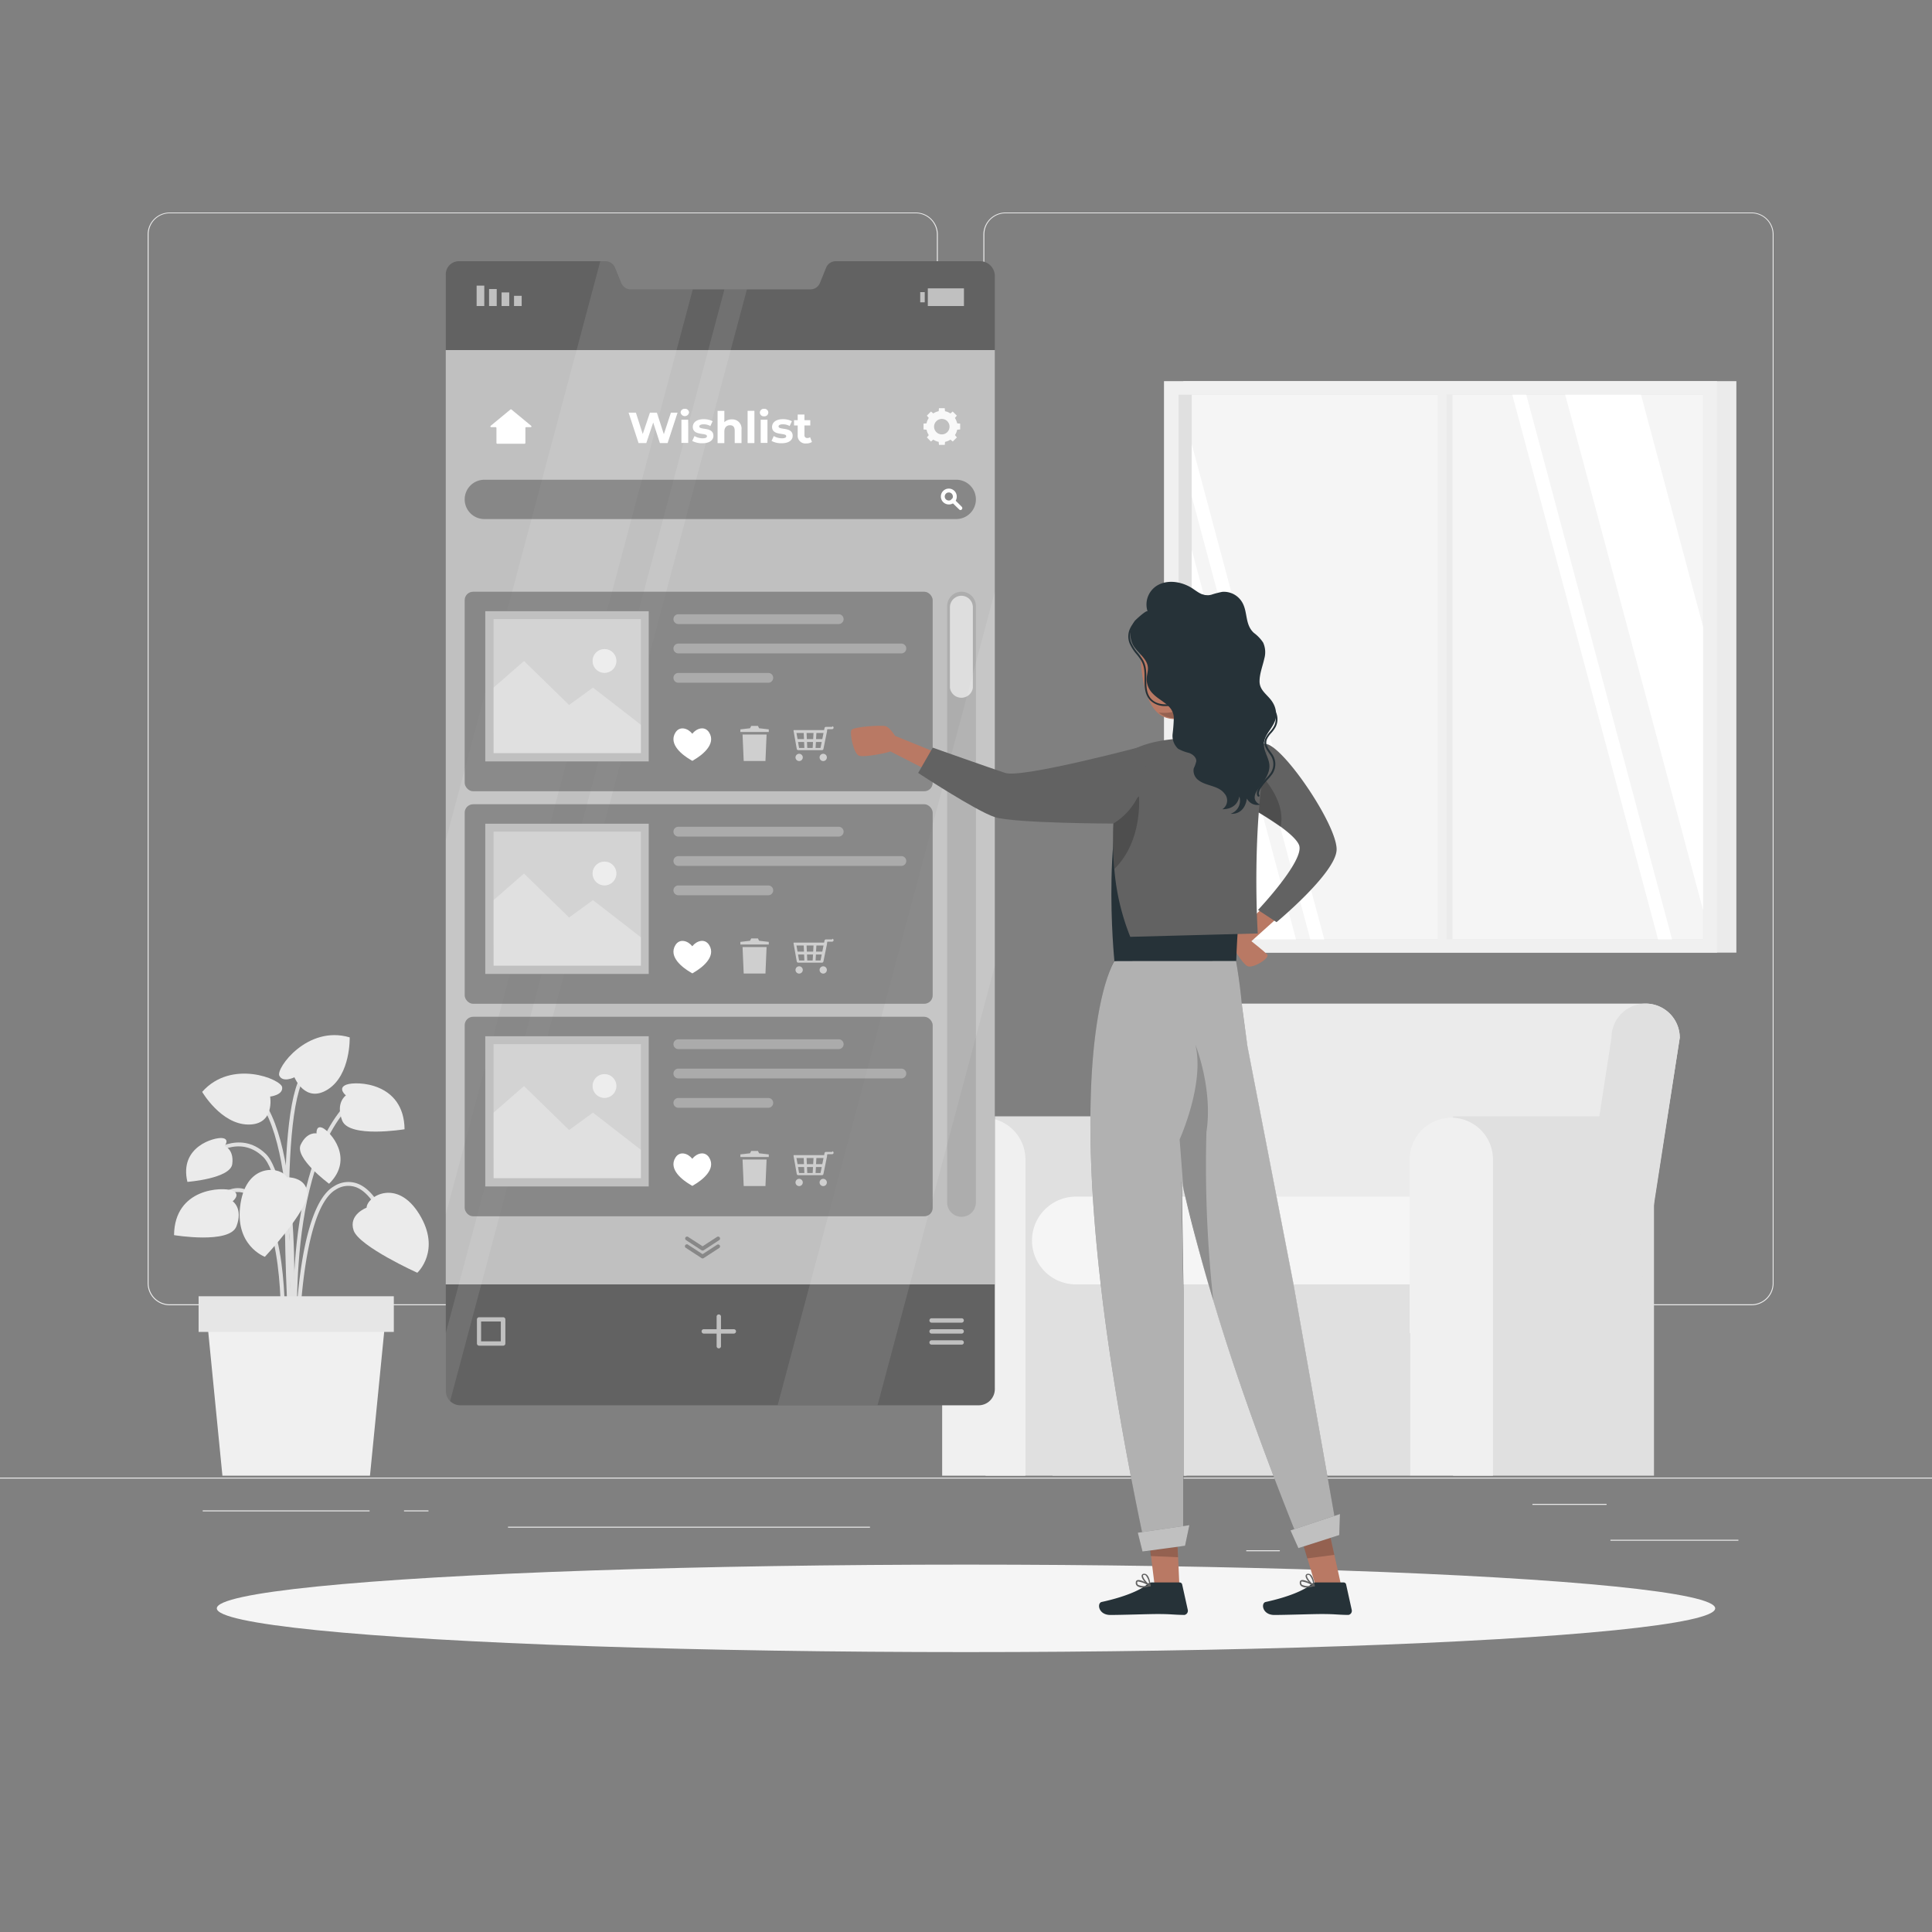 <svg xmlns="http://www.w3.org/2000/svg" viewBox="0 0 500 500"><rect x="0" y="0" width="500" height="500" fill="#808080" stroke="none"/><g id="freepik--background-complete--inject-126"><rect y="382.4" width="500" height="0.25" style="fill:#ebebeb"></rect><rect x="416.78" y="398.49" width="33.12" height="0.25" style="fill:#ebebeb"></rect><rect x="322.53" y="401.21" width="8.69" height="0.25" style="fill:#ebebeb"></rect><rect x="396.59" y="389.21" width="19.19" height="0.25" style="fill:#ebebeb"></rect><rect x="52.46" y="390.89" width="43.19" height="0.25" style="fill:#ebebeb"></rect><rect x="104.56" y="390.89" width="6.33" height="0.25" style="fill:#ebebeb"></rect><rect x="131.47" y="395.11" width="93.68" height="0.25" style="fill:#ebebeb"></rect><path d="M237,337.8H43.91a5.71,5.71,0,0,1-5.7-5.71V60.66A5.71,5.71,0,0,1,43.91,55H237a5.71,5.71,0,0,1,5.71,5.71V332.09A5.71,5.71,0,0,1,237,337.8ZM43.91,55.2a5.46,5.46,0,0,0-5.45,5.46V332.09a5.46,5.46,0,0,0,5.45,5.46H237a5.47,5.47,0,0,0,5.46-5.46V60.66A5.47,5.47,0,0,0,237,55.2Z" style="fill:#ebebeb"></path><path d="M453.31,337.8H260.21a5.72,5.72,0,0,1-5.71-5.71V60.66A5.72,5.72,0,0,1,260.21,55h193.1A5.71,5.71,0,0,1,459,60.66V332.09A5.71,5.71,0,0,1,453.31,337.8ZM260.21,55.2a5.47,5.47,0,0,0-5.46,5.46V332.09a5.47,5.47,0,0,0,5.46,5.46h193.1a5.47,5.47,0,0,0,5.46-5.46V60.66a5.47,5.47,0,0,0-5.46-5.46Z" style="fill:#ebebeb"></path><rect x="306.23" y="98.65" width="143.13" height="147.9" transform="translate(755.6 345.19) rotate(180)" style="fill:#ebebeb"></rect><rect x="301.23" y="98.65" width="143.13" height="147.9" transform="translate(745.6 345.19) rotate(180)" style="fill:#f0f0f0"></rect><rect x="305.03" y="102.15" width="135.73" height="140.95" style="fill:#e0e0e0"></rect><rect x="308.42" y="102.15" width="132.34" height="140.95" style="fill:#f5f5f5"></rect><rect x="373.22" y="102.15" width="2.69" height="140.95" transform="translate(749.12 345.26) rotate(180)" style="fill:#ebebeb"></rect><polygon points="391.38 102.15 429.1 243.1 432.72 243.1 395 102.15 391.38 102.15" style="fill:#fff"></polygon><rect x="372.07" y="99.98" width="2.3" height="145.83" transform="translate(746.44 345.78) rotate(180)" style="fill:#f0f0f0"></rect><polygon points="405.07 102.15 440.76 235.54 440.76 162.22 424.69 102.15 405.07 102.15" style="fill:#fff"></polygon><polygon points="308.42 114.94 308.42 128.47 339.1 243.1 342.72 243.1 308.42 114.94" style="fill:#fff"></polygon><polygon points="308.42 142.26 308.42 215.58 315.78 243.1 335.4 243.1 308.42 142.26" style="fill:#fff"></polygon><path d="M425.89,259.73H317.43a8.83,8.83,0,0,0-8.83,8.83l-12,76.46H422.72l12-76.46A8.83,8.83,0,0,0,425.89,259.73Z" style="fill:#ebebeb"></path><path d="M296.91,289.3l.14-.4h-42v93h52V300.05A10.61,10.61,0,0,0,296.91,289.3Z" style="fill:#e0e0e0"></path><path d="M254.61,289.27h0a10.78,10.78,0,0,0-10.78,10.78V381.9h21.55V300.05A10.78,10.78,0,0,0,254.61,289.27Z" style="fill:#f0f0f0"></path><path d="M417.91,289.3l.14-.4h-42v93h52V300.05A10.61,10.61,0,0,0,417.91,289.3Z" style="fill:#e0e0e0"></path><rect x="272.42" y="316.4" width="92.41" height="65.5" style="fill:#e0e0e0"></rect><path d="M278.44,309.69h104a0,0,0,0,1,0,0V332.4a0,0,0,0,1,0,0h-104A11.36,11.36,0,0,1,267.08,321v0A11.36,11.36,0,0,1,278.44,309.69Z" style="fill:#f5f5f5"></path><path d="M375.61,289.27h0a10.78,10.78,0,0,0-10.78,10.78V381.9h21.55V300.05A10.78,10.78,0,0,0,375.61,289.27Z" style="fill:#f0f0f0"></path><path d="M405.05,346.15h17.67l12-77.59a8.83,8.83,0,0,0-8.84-8.83h0a8.83,8.83,0,0,0-8.83,8.83Z" style="fill:#e0e0e0"></path><path d="M75.82,345.29c0-.4-1.34-39.68-7.73-45.89-6.21-6-13.35-.23-13.65,0l-.64-.76c.08-.07,8.13-6.64,15,0,6.67,6.49,8,44.94,8,46.58Z" style="fill:#e0e0e0"></path><path d="M76.37,353c0-.47-4.36-47.16,12.69-66.73l.75.66c-16.77,19.24-12.49,65.5-12.44,66Z" style="fill:#e0e0e0"></path><path d="M75.74,348.07l-1-.07c0-.53,3.34-53.07-9.17-64.58l.68-.73C79.11,294.51,75.89,345.89,75.74,348.07Z" style="fill:#e0e0e0"></path><path d="M77.37,348h-1c0-1.45.41-35.49,10.08-41a6.82,6.82,0,0,1,6.26-.61c5.85,2.41,8.75,12.82,8.87,13.26l-1,.27c0-.11-2.89-10.38-8.28-12.61a5.91,5.91,0,0,0-5.38.55C77.77,313.12,77.37,347.69,77.37,348Z" style="fill:#e0e0e0"></path><path d="M73.6,348.06l-1-.05c0-.27,1.45-26.91-5.73-36.29-1.75-2.28-3.64-3.36-5.63-3.22-4.71.33-8.66,7.22-8.7,7.29l-.87-.49c.17-.3,4.25-7.43,9.49-7.8,2.35-.16,4.54,1.05,6.5,3.61C75.08,320.79,73.67,347,73.6,348.06Z" style="fill:#e0e0e0"></path><path d="M75.18,351.69c-.2-2.59-4.7-63.41,3.22-74.12l.81.59c-7.71,10.42-3.08,72.82-3,73.45Z" style="fill:#e0e0e0"></path><path d="M94.87,312.55s-4.76,1.75-3.35,5.89S108,329.39,108,329.39s6.29-5.77.51-15.16S95,309.59,94.87,312.55Z" style="fill:#ebebeb"></path><path d="M74.2,304.67s5.06-.21,5.35,4.15-11,16.44-11,16.44-8-2.91-6.3-13.79S72.94,302,74.2,304.67Z" style="fill:#ebebeb"></path><path d="M69.91,283.79s3.38-.36,3.11-2.42S59.9,274,52.32,282.58c0,0,4.85,8.34,11.87,8.45S69.91,283.79,69.91,283.79Z" style="fill:#ebebeb"></path><path d="M76.2,278.8s-3,1.48-3.91-.41,7.25-13.17,18.21-9.92c0,0,.29,9.64-5.61,13.44S76.2,278.8,76.2,278.8Z" style="fill:#ebebeb"></path><path d="M60.22,310.89s2.33-1.88-.18-2.8-14.85-.66-15,11.56c0,0,14.37,2.39,16.15-2.27S60.22,310.89,60.22,310.89Z" style="fill:#ebebeb"></path><path d="M89.52,283.49s-2.33-1.89.18-2.8,14.85-.66,15,11.56c0,0-14.37,2.38-16.15-2.27S89.52,283.49,89.52,283.49Z" style="fill:#ebebeb"></path><path d="M81.92,293.33s-.2-2.29,1.64-1.39,8.28,7.83,1.61,14.41c0,0-9-6.64-7.35-10.1S81.92,293.33,81.92,293.33Z" style="fill:#ebebeb"></path><path d="M58.14,296.58s1.4-1.82-.64-2.05-11.18,2.22-9,11.34c0,0,11.13-.84,11.61-4.63S58.14,296.58,58.14,296.58Z" style="fill:#ebebeb"></path><polygon points="95.75 381.9 57.56 381.9 53.44 340.08 99.88 340.08 95.75 381.9" style="fill:#f0f0f0"></polygon><rect x="51.4" y="335.47" width="50.52" height="9.23" style="fill:#e6e6e6"></rect></g><g id="freepik--Shadow--inject-126"><ellipse id="freepik--path--inject-126" cx="250" cy="416.24" rx="193.89" ry="11.32" style="fill:#f5f5f5"></ellipse></g><g id="freepik--Screen--inject-126"><path d="M257.46,71.48v288a4.2,4.2,0,0,1-4.27,4.21h-134a3.78,3.78,0,0,1-2.68-1.07,3.88,3.88,0,0,1-1.14-2.79V71.13a3.4,3.4,0,0,1,3.27-3.53h38.06a2.67,2.67,0,0,1,2.45,1.71l1.58,3.88a2.68,2.68,0,0,0,2.45,1.7h46.57a2.65,2.65,0,0,0,2.45-1.67l1.58-3.9a2.68,2.68,0,0,1,2.45-1.72h37.51A3.83,3.83,0,0,1,257.46,71.48Z" style="fill:#626262"></path><rect x="115.36" y="90.6" width="142.1" height="241.8" style="fill:#fff;opacity:0.6;isolation:isolate"></rect><rect x="133.03" y="76.56" width="1.98" height="2.64" transform="translate(268.04 155.76) rotate(180)" style="fill:#fff;opacity:0.6;isolation:isolate"></rect><rect x="129.8" y="75.68" width="1.98" height="3.52" transform="translate(261.59 154.88) rotate(180)" style="fill:#fff;opacity:0.6;isolation:isolate"></rect><rect x="126.58" y="74.8" width="1.98" height="4.4" transform="translate(255.13 154) rotate(180)" style="fill:#fff;opacity:0.6;isolation:isolate"></rect><rect x="123.35" y="73.92" width="1.98" height="5.28" transform="translate(248.68 153.12) rotate(180)" style="fill:#fff;opacity:0.6;isolation:isolate"></rect><rect x="238.15" y="75.6" width="1.17" height="2.64" style="fill:#fff;opacity:0.6;isolation:isolate"></rect><rect x="240.13" y="74.63" width="9.35" height="4.57" transform="translate(489.6 153.83) rotate(180)" style="fill:#fff;opacity:0.6;isolation:isolate"></rect><g style="opacity:0.1;isolation:isolate"><path d="M179.29,74.89,138.38,228.12h0l-.45,1.72h0l-.74,2.76h0l-.47,1.72-21.36,80V217.52l40-149.92h1.3a2.67,2.67,0,0,1,2.45,1.71l1.58,3.88a2.68,2.68,0,0,0,2.45,1.7Z" style="fill:#fff"></path><polygon points="257.46 153.14 257.46 249.98 231.95 345.55 231.33 347.87 227.12 363.64 201.27 363.64 205.48 347.88 206.15 345.35 209.53 332.69 210.21 330.16 211.56 325.09 212.24 322.56 213.59 317.49 214.26 314.96 235.53 235.3 235.53 235.29 236.51 231.62 236.51 231.61 257.46 153.14" style="fill:#fff"></polygon><path d="M193.3,74.89,152.65,227.16l-.25.91-2.22,8.35-.25.91L116.5,362.57a3.88,3.88,0,0,1-1.14-2.79V345.05l28.76-107.72.25-.91,2.22-8.35.25-.91L187.49,74.89Z" style="fill:#fff"></path></g><path d="M248.49,111.14v-1.51l-.78-.07a4.1,4.1,0,0,0-.58-1.39l.5-.6-1.07-1.07-.6.5a3.73,3.73,0,0,0-1.39-.58l-.07-.78H243l-.07.78a3.73,3.73,0,0,0-1.39.58l-.61-.5-1.06,1.07.5.6a3.73,3.73,0,0,0-.58,1.39l-.78.07v1.51l.78.07a3.73,3.73,0,0,0,.58,1.39l-.5.6,1.06,1.07.61-.5a3.73,3.73,0,0,0,1.39.58l.07.78h1.51l.07-.78a3.73,3.73,0,0,0,1.39-.58l.6.5,1.07-1.07-.5-.6a4.1,4.1,0,0,0,.58-1.39Zm-4.75,1.28a2,2,0,1,1,2-2A2,2,0,0,1,243.74,112.42Z" style="fill:#fff;opacity:0.9"></path><path d="M137.46,110.19l-5.1-4.21a.21.21,0,0,0-.26,0L127,110.19a.2.2,0,0,0,.13.36h1.14a.21.21,0,0,1,.21.2v3.88a.21.21,0,0,0,.2.21h7.09a.21.21,0,0,0,.2-.21v-3.88a.2.2,0,0,1,.21-.2h1.14A.2.2,0,0,0,137.46,110.19Z" style="fill:#fff"></path><g style="opacity:0.6"><path d="M241.09,342.3h7.79a.57.57,0,0,0,.56-.57.56.56,0,0,0-.56-.56h-7.79a.56.56,0,0,0-.56.56A.57.57,0,0,0,241.09,342.3Z" style="fill:#fff"></path><path d="M248.88,344h-7.79a.56.56,0,0,0-.56.56.57.57,0,0,0,.56.57h7.79a.57.57,0,0,0,.56-.57A.56.56,0,0,0,248.88,344Z" style="fill:#fff"></path><path d="M248.88,346.87h-7.79a.56.56,0,0,0,0,1.12h7.79a.56.56,0,0,0,0-1.12Z" style="fill:#fff"></path><path d="M189.92,344h-3.33v-3.33a.57.57,0,0,0-1.13,0V344h-3.33a.56.56,0,0,0-.56.56.57.57,0,0,0,.56.57h3.33v3.33a.57.57,0,0,0,1.13,0v-3.33h3.33a.57.57,0,0,0,.56-.57A.56.56,0,0,0,189.92,344Z" style="fill:#fff"></path><path d="M130.18,340.9H124a.58.58,0,0,0-.57.57v6.23a.57.57,0,0,0,.57.56h6.23a.56.56,0,0,0,.56-.56v-6.23A.57.57,0,0,0,130.18,340.9Zm-.57,6.23h-5.1V342h5.1Z" style="fill:#fff"></path></g><g style="opacity:0.6;isolation:isolate"><path d="M181.82,325.68a.46.46,0,0,1-.27-.09l-4-2.61a.5.5,0,1,1,.54-.83l3.74,2.43,3.74-2.43a.51.51,0,0,1,.7.14.5.5,0,0,1-.15.69l-4,2.61A.49.49,0,0,1,181.82,325.68Z" style="fill:#626262"></path><path d="M181.82,323.64a.53.53,0,0,1-.27-.08l-4-2.61a.51.51,0,0,1-.15-.7.5.5,0,0,1,.69-.14l3.74,2.43,3.74-2.43a.5.5,0,1,1,.55.84l-4,2.61A.57.57,0,0,1,181.82,323.64Z" style="fill:#626262"></path></g><path d="M248.84,153.14a3.73,3.73,0,0,0-3.72,3.72V311.19a3.72,3.72,0,0,0,7.44,0V156.86A3.72,3.72,0,0,0,248.84,153.14Z" style="opacity:0.1;isolation:isolate"></path><path d="M248.84,154.18a3,3,0,0,0-3,3V178a3,3,0,0,0,5.94,0V157.15A3,3,0,0,0,248.84,154.18Z" style="fill:#fff;opacity:0.6;isolation:isolate"></path><path d="M175.35,106.8l-2.57,7.87h-2l-1.73-5.33-1.79,5.33h-2l-2.58-7.87h1.89l1.77,5.53,1.86-5.53H170l1.8,5.57,1.83-5.57Z" style="fill:#fff"></path><path d="M176.14,106.8a1,1,0,0,1,1.09-1,1,1,0,0,1,1.09.94,1.1,1.1,0,0,1-2.18,0Zm.21,1.82h1.76v6h-1.76Z" style="fill:#fff"></path><path d="M179.15,114.11l.59-1.26a4.12,4.12,0,0,0,2.1.58c.81,0,1.12-.21,1.12-.55,0-1-3.66,0-3.66-2.4,0-1.14,1-2,2.8-2a5,5,0,0,1,2.33.53l-.59,1.25a3.42,3.42,0,0,0-1.74-.45c-.79,0-1.12.24-1.12.56,0,1,3.65,0,3.65,2.42,0,1.12-1,1.92-2.86,1.92A5.24,5.24,0,0,1,179.15,114.11Z" style="fill:#fff"></path><path d="M191.9,111.2v3.47h-1.76v-3.2c0-1-.45-1.42-1.22-1.42s-1.46.51-1.46,1.63v3h-1.75v-8.35h1.75v2.93a2.69,2.69,0,0,1,1.93-.72A2.37,2.37,0,0,1,191.9,111.2Z" style="fill:#fff"></path><path d="M193.48,106.32h1.76v8.35h-1.76Z" style="fill:#fff"></path><path d="M196.65,106.8a1,1,0,0,1,1.09-1,1,1,0,0,1,1.1.94,1,1,0,0,1-1.1,1A1,1,0,0,1,196.65,106.8Zm.22,1.82h1.75v6h-1.75Z" style="fill:#fff"></path><path d="M199.67,114.11l.58-1.26a4.12,4.12,0,0,0,2.1.58c.81,0,1.12-.21,1.12-.55,0-1-3.66,0-3.66-2.4,0-1.14,1-2,2.8-2a4.92,4.92,0,0,1,2.33.53l-.58,1.25a3.48,3.48,0,0,0-1.75-.45c-.78,0-1.12.24-1.12.56,0,1,3.65,0,3.65,2.42,0,1.12-1,1.92-2.85,1.92A5.18,5.18,0,0,1,199.67,114.11Z" style="fill:#fff"></path><path d="M210.13,114.38a2.58,2.58,0,0,1-1.43.38,2,2,0,0,1-2.26-2.17V110.1h-.94v-1.35h.94v-1.47h1.75v1.47h1.51v1.35h-1.51v2.47a.7.7,0,0,0,.75.79,1.15,1.15,0,0,0,.71-.22Z" style="fill:#fff"></path><path d="M125.35,124.16H247.48a5.07,5.07,0,0,1,5.08,5.08h0a5.08,5.08,0,0,1-5.08,5.09H125.35a5.09,5.09,0,0,1-5.09-5.09h0A5.08,5.08,0,0,1,125.35,124.16Z" style="opacity:0.3;isolation:isolate"></path><path d="M245.55,130.55a2.07,2.07,0,0,1-1.45-.6,2,2,0,0,1-.6-1.45,2,2,0,0,1,.6-1.45,2.05,2.05,0,0,1,2.9,0,2,2,0,0,1,.6,1.45A2,2,0,0,1,247,130,2.07,2.07,0,0,1,245.55,130.55Zm0-3.1a1,1,0,0,0-.74.3,1.06,1.06,0,0,0-.31.75,1,1,0,0,0,.31.74,1.08,1.08,0,0,0,1.48,0,1,1,0,0,0,.31-.74,1.06,1.06,0,0,0-.31-.75A1,1,0,0,0,245.55,127.45Z" style="fill:#fff"></path><path d="M248.59,132a.5.5,0,0,1-.35-.15l-2-1.94a.51.51,0,0,1,0-.71.5.5,0,0,1,.71,0l1.95,1.95a.5.5,0,0,1,0,.7A.51.51,0,0,1,248.59,132Z" style="fill:#fff"></path><rect x="120.26" y="208.14" width="121.12" height="51.64" rx="2.18" style="fill:#626262;opacity:0.6;isolation:isolate"></rect><rect x="125.58" y="213.17" width="42.33" height="38.9" style="fill:#626262"></rect><rect x="125.58" y="213.17" width="42.33" height="38.9" style="fill:#fff;opacity:0.6"></rect><rect x="127.74" y="215.22" width="38.12" height="34.69" style="fill:#fff;opacity:0.3"></rect><polygon points="165.86 242.57 165.86 249.91 127.75 249.91 127.74 232.95 135.61 226.07 147.28 237.45 153.46 232.95 165.86 242.57" style="fill:#fff;opacity:0.3"></polygon><g style="opacity:0.6"><path d="M159.51,226.06a3.07,3.07,0,1,1-3.07-3.07A3.06,3.06,0,0,1,159.51,226.06Z" style="fill:#fff"></path><path d="M159.51,226.06a3.07,3.07,0,1,1-3.07-3.07A3.06,3.06,0,0,1,159.51,226.06Z" style="fill:#fff;opacity:0.3"></path></g><g style="opacity:0.3;isolation:isolate"><path d="M217.06,216.5h-41.5a1.27,1.27,0,0,1-1.27-1.27h0a1.26,1.26,0,0,1,1.27-1.26h41.5a1.25,1.25,0,0,1,1.26,1.26h0A1.26,1.26,0,0,1,217.06,216.5Z" style="fill:#fff"></path><path d="M233.27,224.09H175.56a1.26,1.26,0,0,1-1.27-1.26h0a1.27,1.27,0,0,1,1.27-1.27h57.71a1.27,1.27,0,0,1,1.27,1.27h0A1.26,1.26,0,0,1,233.27,224.09Z" style="fill:#fff"></path><path d="M198.84,231.69H175.56a1.27,1.27,0,0,1-1.27-1.27h0a1.26,1.26,0,0,1,1.27-1.26h23.28a1.25,1.25,0,0,1,1.26,1.26h0A1.26,1.26,0,0,1,198.84,231.69Z" style="fill:#fff"></path></g><path d="M174.79,244.6c1.12-1.82,3.27-1.12,4.37.29,1.11-1.42,3.25-2.12,4.38-.3,1.89,3.07-2,5.92-3.84,7l-.52.32-.53-.32C176.81,250.52,172.9,247.68,174.79,244.6Z" style="fill:#fff"></path><g style="opacity:0.6"><polygon points="192.17 245.09 198.39 245.09 198.1 251.95 192.47 251.95 192.17 245.09" style="fill:#fff"></polygon><polygon points="196.45 243.47 196.16 242.87 194.41 242.87 194.11 243.47 191.61 243.76 191.61 244.44 198.96 244.44 198.96 243.76 196.45 243.47" style="fill:#fff"></polygon></g><g style="opacity:0.6"><path d="M215.36,243.12h-1.6a.37.37,0,0,0-.37.3l-.11.52h-7.72l-.07,0-.06,0s0,0-.05.05l0,.06,0,.06a.22.22,0,0,0,0,.08s0,0,0,0v0s0,0,0,0l.82,4.63a.38.38,0,0,0,.37.31h6.16a.37.37,0,0,0,.37-.3l.93-4.54a.47.47,0,0,0,0-.16v0l.08-.43h1.3a.38.38,0,0,0,0-.75Zm-2.55,3.16h-1.62l.09-1.59h1.85Zm-4,0-.07-1.59h1.8l-.09,1.59Zm1.6.75-.09,1.54h-1.4l-.07-1.54Zm-4.29-2.34H208l.07,1.59h-1.66Zm.41,2.34h1.57l.07,1.54h-1.37Zm5.82,1.54h-1.28l.09-1.54h1.5Z" style="fill:#fff"></path><path d="M206.83,250.08a.94.94,0,1,0,.93.94A.94.94,0,0,0,206.83,250.08Z" style="fill:#fff"></path><path d="M213.06,250.08a.94.94,0,1,0,.93.94A.94.94,0,0,0,213.06,250.08Z" style="fill:#fff"></path></g><rect x="120.26" y="263.14" width="121.12" height="51.64" rx="2.18" style="fill:#626262;opacity:0.6;isolation:isolate"></rect><rect x="125.58" y="268.17" width="42.33" height="38.9" style="fill:#626262"></rect><rect x="125.58" y="268.17" width="42.33" height="38.9" style="fill:#fff;opacity:0.6"></rect><rect x="127.74" y="270.22" width="38.12" height="34.69" style="fill:#fff;opacity:0.3"></rect><polygon points="165.86 297.57 165.86 304.91 127.75 304.91 127.74 287.95 135.61 281.07 147.28 292.45 153.46 287.95 165.86 297.57" style="fill:#fff;opacity:0.3"></polygon><g style="opacity:0.6"><path d="M159.51,281.06a3.07,3.07,0,1,1-3.07-3.07A3.06,3.06,0,0,1,159.51,281.06Z" style="fill:#fff"></path><path d="M159.51,281.06a3.07,3.07,0,1,1-3.07-3.07A3.06,3.06,0,0,1,159.51,281.06Z" style="fill:#fff;opacity:0.3"></path></g><g style="opacity:0.3;isolation:isolate"><path d="M217.06,271.5h-41.5a1.27,1.27,0,0,1-1.27-1.27h0a1.26,1.26,0,0,1,1.27-1.26h41.5a1.25,1.25,0,0,1,1.26,1.26h0A1.26,1.26,0,0,1,217.06,271.5Z" style="fill:#fff"></path><path d="M233.27,279.09H175.56a1.26,1.26,0,0,1-1.27-1.26h0a1.27,1.27,0,0,1,1.27-1.27h57.71a1.27,1.27,0,0,1,1.27,1.27h0A1.26,1.26,0,0,1,233.27,279.09Z" style="fill:#fff"></path><path d="M198.84,286.69H175.56a1.27,1.27,0,0,1-1.27-1.27h0a1.26,1.26,0,0,1,1.27-1.26h23.28a1.25,1.25,0,0,1,1.26,1.26h0A1.26,1.26,0,0,1,198.84,286.69Z" style="fill:#fff"></path></g><path d="M174.79,299.6c1.12-1.82,3.27-1.12,4.37.29,1.11-1.42,3.25-2.12,4.38-.3,1.89,3.07-2,5.92-3.84,7l-.52.32-.53-.32C176.81,305.52,172.9,302.68,174.79,299.6Z" style="fill:#fff"></path><g style="opacity:0.6"><polygon points="192.17 300.08 198.39 300.08 198.1 306.95 192.47 306.95 192.17 300.08" style="fill:#fff"></polygon><polygon points="196.45 298.47 196.16 297.87 194.41 297.87 194.11 298.47 191.61 298.76 191.61 299.44 198.96 299.44 198.96 298.76 196.45 298.47" style="fill:#fff"></polygon></g><g style="opacity:0.6"><path d="M215.36,298.12h-1.6a.37.37,0,0,0-.37.3l-.11.52h-7.72l-.07,0-.06,0-.05.05,0,.06,0,.06a.22.22,0,0,0,0,.08s0,0,0,0v0s0,0,0,0l.82,4.63a.38.38,0,0,0,.37.31h6.16a.37.37,0,0,0,.37-.3l.93-4.54a.47.47,0,0,0,0-.16v0l.08-.43h1.3a.38.38,0,0,0,0-.75Zm-2.55,3.16h-1.62l.09-1.59h1.85Zm-4,0-.07-1.59h1.8l-.09,1.59Zm1.6.75-.09,1.54h-1.4l-.07-1.54Zm-4.29-2.34H208l.07,1.59h-1.66Zm.41,2.34h1.57l.07,1.54h-1.37Zm5.82,1.54h-1.28l.09-1.54h1.5Z" style="fill:#fff"></path><path d="M206.83,305.08a.94.94,0,1,0,.93.94A.94.94,0,0,0,206.83,305.08Z" style="fill:#fff"></path><path d="M213.06,305.08a.94.94,0,1,0,.93.94A.94.94,0,0,0,213.06,305.08Z" style="fill:#fff"></path></g><rect x="120.26" y="153.14" width="121.12" height="51.64" rx="2.18" style="fill:#626262;opacity:0.6;isolation:isolate"></rect><rect x="125.58" y="158.17" width="42.33" height="38.9" style="fill:#626262"></rect><rect x="125.58" y="158.17" width="42.33" height="38.9" style="fill:#fff;opacity:0.6"></rect><rect x="127.74" y="160.22" width="38.12" height="34.69" style="fill:#fff;opacity:0.3"></rect><polygon points="165.86 187.57 165.86 194.91 127.75 194.91 127.74 177.95 135.61 171.07 147.28 182.45 153.46 177.95 165.86 187.57" style="fill:#fff;opacity:0.3"></polygon><g style="opacity:0.6"><path d="M159.51,171.06a3.07,3.07,0,1,1-3.07-3.07A3.06,3.06,0,0,1,159.51,171.06Z" style="fill:#fff"></path><path d="M159.51,171.06a3.07,3.07,0,1,1-3.07-3.07A3.06,3.06,0,0,1,159.51,171.06Z" style="fill:#fff;opacity:0.3"></path></g><g style="opacity:0.3;isolation:isolate"><path d="M217.06,161.5h-41.5a1.27,1.27,0,0,1-1.27-1.27h0a1.26,1.26,0,0,1,1.27-1.26h41.5a1.25,1.25,0,0,1,1.26,1.26h0A1.26,1.26,0,0,1,217.06,161.5Z" style="fill:#fff"></path><path d="M233.27,169.09H175.56a1.26,1.26,0,0,1-1.27-1.26h0a1.27,1.27,0,0,1,1.27-1.27h57.71a1.27,1.27,0,0,1,1.27,1.27h0A1.26,1.26,0,0,1,233.27,169.09Z" style="fill:#fff"></path><path d="M198.84,176.69H175.56a1.27,1.27,0,0,1-1.27-1.27h0a1.26,1.26,0,0,1,1.27-1.26h23.28a1.25,1.25,0,0,1,1.26,1.26h0A1.26,1.26,0,0,1,198.84,176.69Z" style="fill:#fff"></path></g><path d="M174.79,189.6c1.12-1.82,3.27-1.12,4.37.29,1.11-1.42,3.25-2.12,4.38-.3,1.89,3.07-2,5.92-3.84,7l-.52.32-.53-.32C176.81,195.52,172.9,192.68,174.79,189.6Z" style="fill:#fff"></path><g style="opacity:0.6"><polygon points="192.17 190.09 198.39 190.09 198.1 196.95 192.47 196.95 192.17 190.09" style="fill:#fff"></polygon><polygon points="196.45 188.47 196.16 187.87 194.41 187.87 194.11 188.47 191.61 188.76 191.61 189.44 198.96 189.44 198.96 188.76 196.45 188.47" style="fill:#fff"></polygon></g><g style="opacity:0.6"><path d="M215.36,188.12h-1.6a.37.37,0,0,0-.37.3l-.11.52h-7.72l-.07,0-.06,0s0,0-.05.05l0,.06,0,.06a.22.22,0,0,0,0,.08s0,0,0,0v0s0,0,0,0l.82,4.63a.38.38,0,0,0,.37.31h6.16a.37.37,0,0,0,.37-.3l.93-4.54a.47.47,0,0,0,0-.16v0l.08-.43h1.3a.38.38,0,0,0,0-.75Zm-2.55,3.16h-1.62l.09-1.59h1.85Zm-4,0-.07-1.59h1.8l-.09,1.59Zm1.6.75-.09,1.54h-1.4l-.07-1.54Zm-4.29-2.34H208l.07,1.59h-1.66Zm.41,2.34h1.57l.07,1.54h-1.37Zm5.82,1.54h-1.28l.09-1.54h1.5Z" style="fill:#fff"></path><path d="M206.83,195.08a.94.94,0,1,0,.93.94A.94.94,0,0,0,206.83,195.08Z" style="fill:#fff"></path><path d="M213.06,195.08a.94.94,0,1,0,.93.94A.94.94,0,0,0,213.06,195.08Z" style="fill:#fff"></path></g></g><g id="freepik--Character--inject-126"><path d="M332.16,236.12l-8.3,7.46s3.21,2.53,4.08,3.42-3.79,3.82-5.17,3-3.46-4.48-4.25-6,3-3.95,3-3.95l6.71-6.53Z" style="fill:#b97964"></path><path d="M345.91,220c-.29,6-15.54,18.65-15.54,18.65l-4.8-3.15s12.21-12.91,10.62-16.81c-.56-1.37-2.5-3.1-4.77-4.75a90.72,90.72,0,0,0-9.51-5.84l3.51-8.63,2.77-6.8C333.35,194.78,346.21,214.06,345.91,220Z" style="fill:#626262"></path><path d="M331.42,214a90.72,90.72,0,0,0-9.51-5.84l3.51-8.63C328.28,202.48,332.69,208.18,331.42,214Z" style="opacity:0.2;isolation:isolate"></path><path d="M248.86,197.44l-17.22-7s-1.34-2.23-2.49-2.52-8.25.15-8.79,1,.57,6.23,2,6.68,7.53-.8,8.06-1.14l15.39,7.87Z" style="fill:#b97964"></path><polygon points="347.15 410.59 340.87 411.7 338.3 403.14 335.95 395.29 343.19 392.76 345.29 402.2 347.15 410.59" style="fill:#b97964"></polygon><polygon points="345.32 402.39 338.33 403.31 335.96 395.37 343.19 392.8 345.32 402.39" style="opacity:0.2;isolation:isolate"></polygon><polygon points="305.24 410.75 298.87 410.75 297.82 402.2 296.87 394.21 304.44 393.06 304.87 402.44 305.24 410.75" style="fill:#b97964"></polygon><polygon points="304.87 403.01 297.82 402.7 296.87 394.46 304.44 393.19 304.87 403.01" style="opacity:0.2;isolation:isolate"></polygon><path d="M345.91,395.53l-10.32,1.82c-10.41-26-17.82-47.61-23-65.58-2.82-9.7-5.05-18.32-6.74-26l.44,28.24v63.71H295.83c-25.49-121-7.42-149.13-7.42-149.13l30.49-5.1a139.21,139.21,0,0,1,2.56,17.13l1.37,10.11,11.92,61.57Z" style="fill:#626262"></path><g style="opacity:0.5;isolation:isolate"><path d="M345.91,395.53l-10.32,1.82c-9.51-23.71-16.52-43.83-21.64-60.83-.49-1.61-1-3.19-1.45-4.75-2.56-8.8-4.26-16.72-6.26-23.82v0a9.93,9.93,0,0,0-.48-2.13l.48,28.24v63.71H295.83c-15.57-74-14.89-113.29-12-132.61,1.84-12.32,4.58-16.41,4.58-16.41l30.49-5.15a138.42,138.42,0,0,1,2.56,17.1l.41,3,1,7.06,11.92,61.56Z" style="fill:#fff"></path></g><polygon points="333.98 396.07 346.78 391.83 346.6 397.27 336.02 400.65 333.98 396.07" style="fill:#626262"></polygon><polygon points="333.98 396.07 346.78 391.83 346.6 397.27 336.02 400.65 333.98 396.07" style="fill:#fff;opacity:0.6;isolation:isolate"></polygon><polygon points="294.46 396.66 307.81 394.71 306.69 400.04 295.68 401.53 294.46 396.66" style="fill:#626262"></polygon><polygon points="294.46 396.66 307.81 394.71 306.69 400.04 295.68 401.53 294.46 396.66" style="fill:#fff;opacity:0.6;isolation:isolate"></polygon><path d="M314,336.52c-.49-1.61-1-3.19-1.45-4.75-2.55-8.8-4.26-16.72-6.26-23.82v0l-1-13.08s6.52-14.37,4.08-24.49c.22.58,4.54,11.6,2.85,22.6A320.41,320.41,0,0,0,314,336.52Z" style="opacity:0.2;isolation:isolate"></path><path d="M312.78,182.47a1.45,1.45,0,0,1-.22.21,11.16,11.16,0,0,1-3.66,2.41c-4,1.49-6.91,1.28-9-.35h0c-2.94-2.47-4.22-7.36-4.63-13.4a22.74,22.74,0,0,1,.42-7.17.34.34,0,0,1,0-.1c0-.08,0-.19.07-.27a8.23,8.23,0,0,1,5.37-5.76,16.65,16.65,0,0,1,3.49-.86C316.29,155.56,320.88,174.65,312.78,182.47Z" style="fill:#b97964"></path><path d="M312.56,182.68a11,11,0,0,1-3.69,2.25c-4,1.48-6.92,1.14-9-.52a11.7,11.7,0,0,0,7.33-1.56A6.15,6.15,0,0,1,312.56,182.68Z" style="opacity:0.2;isolation:isolate"></path><path d="M315.83,191.71c1.85,2.89-1.75,5.68-1.75,5.68-7.72-.37-10.27-3.46-10.27-3.46,4.49-5-.16-12.56-.16-12.56l1.34.13,8.51-1.38s-.63,5-.57,6.11v0C313.3,191.85,315.83,191.71,315.83,191.71Z" style="fill:#b97964"></path><path d="M295.67,164.1s.41,8.27,8.62,10.8c0,0,4.43,8.08,9.35,7.57,6.72-.69,11.39-11,7.83-20.37C316.86,149.91,297.67,151.33,295.67,164.1Z" style="fill:#263238"></path><path d="M300.06,173.05c-.16-1.28.59-3.56,2.62-3.52s3.88,5-1,6.74C301,176.53,300.4,175.72,300.06,173.05Z" style="fill:#b97964"></path><path d="M298.19,409.54h7.12a.66.66,0,0,1,.63.51l1.46,6.6a1.09,1.09,0,0,1-.85,1.29.93.93,0,0,1-.24,0c-2.91-.05-3.14-.23-6.8-.23-2.25,0-9.05.24-12.16.24s-3.51-3.07-2.24-3.36c5.71-1.24,10-3,11.84-4.61A1.78,1.78,0,0,1,298.19,409.54Z" style="fill:#263238"></path><path d="M295.74,410.84a2.24,2.24,0,0,1-1.42-.37,1,1,0,0,1-.37-1,.54.54,0,0,1,.3-.49c.82-.42,3.22,1.05,3.48,1.22a.15.15,0,0,1,.08.17.17.17,0,0,1-.13.15A9,9,0,0,1,295.74,410.84Zm-1.1-1.53a.45.45,0,0,0-.23,0s-.1.07-.11.21a.74.74,0,0,0,.23.63,3.6,3.6,0,0,0,2.64.14A7.06,7.06,0,0,0,294.64,409.31Z" style="fill:#626262"></path><path d="M297.64,410.58h-.09c-.76-.41-2.24-2.05-2.09-2.83a.57.57,0,0,1,.56-.46,1,1,0,0,1,.75.23c.86.69,1,2.82,1,2.93a.18.18,0,0,1-.08.16A.14.14,0,0,1,297.64,410.58Zm-1.49-3h-.09c-.22,0-.24.14-.25.18-.1.48.85,1.72,1.61,2.29a4.2,4.2,0,0,0-.88-2.32A.63.63,0,0,0,296.15,407.57Z" style="fill:#626262"></path><path d="M340.63,409.54h7.11a.64.64,0,0,1,.63.51l1.46,6.6a1.08,1.08,0,0,1-.84,1.29l-.24,0c-2.91-.05-3.15-.23-6.8-.23-2.26,0-9.05.24-12.16.24s-3.52-3.07-2.24-3.36c5.71-1.24,10-3,11.83-4.61A1.8,1.8,0,0,1,340.63,409.54Z" style="fill:#263238"></path><path d="M338.18,410.84a2.25,2.25,0,0,1-1.43-.37,1.06,1.06,0,0,1-.36-1,.53.53,0,0,1,.3-.49c.82-.42,3.21,1.05,3.48,1.22a.16.16,0,0,1,.08.17.18.18,0,0,1-.13.15A9.16,9.16,0,0,1,338.18,410.84Zm-1.11-1.53a.43.43,0,0,0-.22,0c-.05,0-.11.07-.11.21a.71.71,0,0,0,.23.63,3.6,3.6,0,0,0,2.64.14A7,7,0,0,0,337.07,409.31Z" style="fill:#626262"></path><path d="M340.07,410.58H340c-.77-.41-2.25-2.05-2.1-2.83a.59.59,0,0,1,.57-.46,1,1,0,0,1,.74.23c.86.69,1,2.82,1.05,2.93a.21.21,0,0,1-.08.16A.17.17,0,0,1,340.07,410.58Zm-1.49-3h-.08c-.23,0-.25.14-.26.18-.09.48.85,1.72,1.61,2.29a4.11,4.11,0,0,0-.87-2.32A.64.64,0,0,0,338.58,407.57Z" style="fill:#626262"></path><path d="M288.41,248.73s-4-38.92,6-54.81c0,0,14-4.86,33.78-1.21,0,0-7.39,27.33-8.25,56Z" style="fill:#263238"></path><path d="M325.51,241.58l-33,.87a60.44,60.44,0,0,1-4.13-17.58,92.2,92.2,0,0,1-.17-13.52,93.67,93.67,0,0,1,2-15c8.43-9.29,37.92-3.67,37.92-3.67C323.7,213.79,325.51,241.58,325.51,241.58Z" style="fill:#626262"></path><path d="M297,158.25c-.21-.55-3.21,2.26-3.35,2.47a5.94,5.94,0,0,0-.39,6.28c1.17,2,3.6,3.39,3.81,5.7.09,1.06-.33,2.1-.33,3.17a5.52,5.52,0,0,0,1.69,3.72c1.95,2,5.15,2.85,5.35,6.09a40.49,40.49,0,0,1-.31,4.25,4.53,4.53,0,0,0,1.43,3.85,11,11,0,0,0,2.83,1.08c.95.35,1.91,1.13,1.87,2.14a8.52,8.52,0,0,1-.66,1.85,3.07,3.07,0,0,0,1.29,3.11c1.93,1.48,5.08,1.32,6.63,3.37a2.69,2.69,0,0,1-.5,4.09s3.72.26,4.38-3.3a3.57,3.57,0,0,1-2.25,4.48s3.54.53,4.21-3.95a3,3,0,0,0,3.44,1.58s-2.74-.94-.64-3.9c1.2-1.69,2.78-3.42,3-5.57.28-2.4-1.7-4.23-1.36-6.64.31-2.26,2.46-3.89,3-6.11a5.78,5.78,0,0,0-.73-4.15c-1.15-2-3.44-3-3.44-5.54,0-2,.81-3.94,1.24-5.91a6,6,0,0,0-.32-4.13,10,10,0,0,0-2.36-2.47c-2.69-2.41-1.3-6.19-3.72-8.84a5.46,5.46,0,0,0-4.49-1.8,23.43,23.43,0,0,0-2.85.75c-2,.49-3.2-.51-4.73-1.55-2.48-1.68-6.06-2.47-8.85-1.07A5.75,5.75,0,0,0,297,158.25Z" style="fill:#263238"></path><path d="M301.8,182.73a5.54,5.54,0,0,1-4.14-1.5c-1.3-1.35-1.46-3.22-1.45-5v-.48c0-1.85,0-3.44-1-5-.32-.49-.7-1-1.06-1.42a11.14,11.14,0,0,1-1.8-2.81,4.87,4.87,0,0,1,.12-3.89c1.4-3,5.26-4.47,6.41-4.85a.23.23,0,1,1,.16.44c-2.29.77-5.1,2.39-6.14,4.61a4.35,4.35,0,0,0-.11,3.52,10.4,10.4,0,0,0,1.73,2.68c.37.47.75.95,1.08,1.46,1.1,1.67,1.08,3.41,1.06,5.25v.48c0,1.72.14,3.49,1.32,4.71,1.65,1.7,4.29,1.47,6.41,1.08a.24.24,0,0,1,.09.47A15.73,15.73,0,0,1,301.8,182.73Z" style="fill:#263238"></path><path d="M325.68,206.16a.24.24,0,0,1-.19-.1c-.86-1.24,1-3.35,2.3-4.75a11.9,11.9,0,0,0,.78-.9,4.1,4.1,0,0,0,.27-4.94l-.35-.49c-.8-1.12-1.71-2.4-1-3.94a7.36,7.36,0,0,1,1.17-1.67,6.71,6.71,0,0,0,1.06-1.46,3.89,3.89,0,0,0-1.63-5.21.23.23,0,0,1-.09-.32.26.26,0,0,1,.33-.09,4.4,4.4,0,0,1,1.81,5.83,7.64,7.64,0,0,1-1.12,1.56,6.75,6.75,0,0,0-1.1,1.55c-.58,1.3.18,2.36,1,3.48l.35.5a4.54,4.54,0,0,1-.28,5.47,10.78,10.78,0,0,1-.81.95c-1.09,1.2-2.91,3.23-2.27,4.16a.24.24,0,0,1-.05.33A.25.25,0,0,1,325.68,206.16Z" style="fill:#263238"></path><path d="M288.41,224.87a92.2,92.2,0,0,1-.17-13.52c3.67-3.06,6.52-5.24,6.52-5.24S295.83,217.6,288.41,224.87Z" style="opacity:0.2;isolation:isolate"></path><path d="M296.27,193s2.66,13.41-8.12,20.14c0,0-25.79-.07-30.69-1.67s-19.84-11.43-19.84-11.43l3.77-6.55s14.42,5.11,18.77,6.55S296.27,193,296.27,193Z" style="fill:#626262"></path></g></svg>